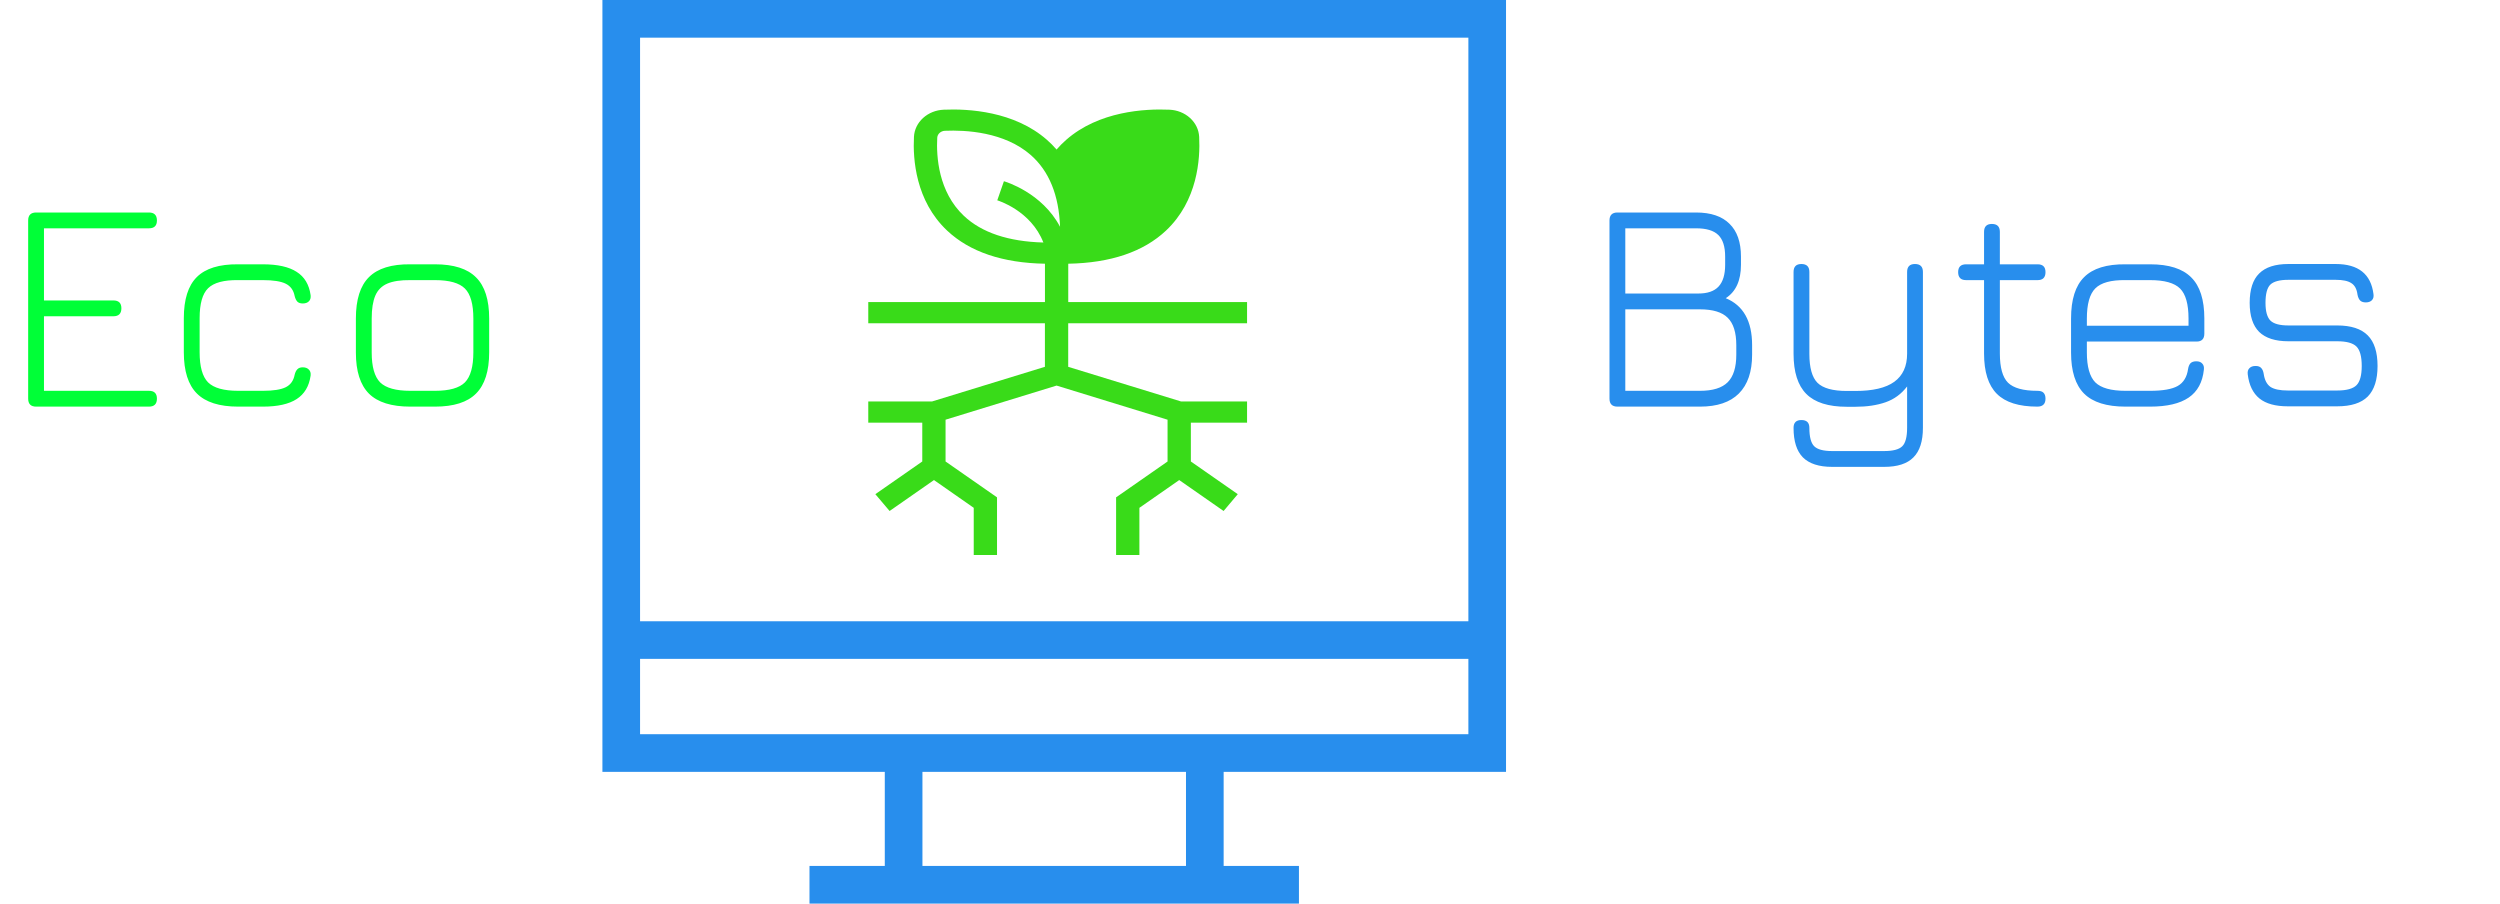 <svg width="166" height="60" viewBox="0 0 166 60" fill="none" xmlns="http://www.w3.org/2000/svg">
<g clip-path="url(#clip0_2_97)">
<path d="M100 51.25V0H40V51.25H58.75V57.5H53.75V60H86.25V57.5H81.25V51.25H100ZM42.5 2.5H97.5V41.25H42.5V2.5ZM78.75 57.5H61.25V51.25H78.75V57.5ZM42.5 48.75V43.75H97.5V48.75H42.5Z" fill="#288EED"/>
<path d="M70.929 21.466H82.805V20.059H70.932V17.511C73.743 17.46 75.926 16.722 77.425 15.309C79.519 13.334 79.702 10.562 79.625 9.085C79.602 8.614 79.386 8.167 79.019 7.834C78.652 7.5 78.161 7.304 77.642 7.284C76.018 7.213 72.968 7.38 70.797 9.284C70.567 9.485 70.353 9.701 70.156 9.93C69.959 9.701 69.745 9.485 69.515 9.284C67.343 7.38 64.293 7.213 62.669 7.284C62.151 7.304 61.66 7.5 61.293 7.834C60.926 8.167 60.709 8.614 60.687 9.085C60.61 10.562 60.793 13.334 62.887 15.309C64.387 16.723 66.571 17.461 69.385 17.511V20.059H57.653V21.466H69.382V24.356L61.885 26.658H57.653V28.064H61.239V30.642L58.123 32.813L59.069 33.93L62.016 31.876L64.656 33.719V36.852H66.202V33.024L62.785 30.643V27.868L70.156 25.602L77.526 27.868V30.643L74.109 33.024V36.852H75.656V33.719L78.3 31.876L81.247 33.93L82.188 32.813L79.073 30.643V28.065H82.805V26.659H78.427L70.929 24.357V21.466ZM62.232 9.152C62.237 9.03 62.292 8.914 62.387 8.827C62.481 8.741 62.608 8.689 62.743 8.684C64.118 8.625 66.688 8.755 68.442 10.292C69.66 11.36 70.312 12.962 70.387 15.058C69.191 12.792 66.782 12.069 66.66 12.034L66.219 13.301C66.244 13.308 68.453 13.973 69.28 16.103C66.96 16.04 65.184 15.447 64.002 14.333C62.309 12.738 62.167 10.402 62.232 9.152Z" fill="#39DB19"/>
</g>
<path d="M2.4 27C2.047 27 1.87 26.823 1.87 26.47V14.64C1.87 14.287 2.047 14.11 2.4 14.11H9.89C10.243 14.11 10.42 14.287 10.42 14.64C10.42 14.987 10.243 15.16 9.89 15.16H2.92V19.95H7.53C7.883 19.95 8.06 20.123 8.06 20.47C8.06 20.823 7.883 21 7.53 21H2.92V25.95H9.89C10.243 25.95 10.42 26.123 10.42 26.47C10.42 26.823 10.243 27 9.89 27H2.4ZM15.816 27C14.569 27 13.655 26.71 13.075 26.13C12.495 25.55 12.206 24.637 12.206 23.39V21.13C12.206 19.883 12.492 18.973 13.066 18.4C13.646 17.82 14.562 17.537 15.816 17.55H17.456C18.436 17.55 19.182 17.717 19.695 18.05C20.215 18.377 20.526 18.893 20.625 19.6C20.645 19.78 20.605 19.917 20.506 20.01C20.412 20.103 20.279 20.15 20.105 20.15C19.945 20.15 19.826 20.11 19.745 20.03C19.666 19.943 19.605 19.82 19.566 19.66C19.492 19.273 19.296 19 18.976 18.84C18.655 18.68 18.149 18.6 17.456 18.6H15.816C14.862 18.587 14.195 18.767 13.816 19.14C13.442 19.507 13.255 20.17 13.255 21.13V23.39C13.255 24.343 13.442 25.01 13.816 25.39C14.195 25.763 14.862 25.95 15.816 25.95H17.456C18.149 25.95 18.655 25.87 18.976 25.71C19.296 25.55 19.492 25.273 19.566 24.88C19.605 24.72 19.666 24.6 19.745 24.52C19.826 24.433 19.945 24.39 20.105 24.39C20.279 24.39 20.412 24.44 20.506 24.54C20.605 24.633 20.645 24.767 20.625 24.94C20.526 25.647 20.215 26.167 19.695 26.5C19.182 26.833 18.436 27 17.456 27H15.816ZM27.241 27C25.995 27 25.081 26.713 24.501 26.14C23.921 25.56 23.631 24.65 23.631 23.41V21.15C23.631 19.89 23.921 18.973 24.501 18.4C25.081 17.82 25.995 17.537 27.241 17.55H28.881C30.128 17.55 31.038 17.84 31.611 18.42C32.191 18.993 32.481 19.903 32.481 21.15V23.39C32.481 24.637 32.191 25.55 31.611 26.13C31.038 26.71 30.128 27 28.881 27H27.241ZM24.681 23.41C24.681 24.35 24.868 25.01 25.241 25.39C25.621 25.763 26.288 25.95 27.241 25.95H28.881C29.835 25.95 30.498 25.763 30.871 25.39C31.245 25.01 31.431 24.343 31.431 23.39V21.15C31.431 20.197 31.245 19.533 30.871 19.16C30.498 18.787 29.835 18.6 28.881 18.6H27.241C26.601 18.593 26.095 18.67 25.721 18.83C25.348 18.99 25.081 19.257 24.921 19.63C24.761 20.003 24.681 20.51 24.681 21.15V23.41Z" fill="#00FF37"/>
<path d="M107.4 27C107.047 27 106.87 26.823 106.87 26.47V14.64C106.87 14.287 107.047 14.11 107.4 14.11H112.62C113.6 14.11 114.34 14.36 114.84 14.86C115.347 15.353 115.6 16.08 115.6 17.04V17.58C115.6 18.627 115.263 19.367 114.59 19.8C115.757 20.28 116.34 21.32 116.34 22.92V23.55C116.34 24.683 116.047 25.543 115.46 26.13C114.88 26.71 114.02 27 112.88 27H107.4ZM107.92 25.95H112.88C113.727 25.95 114.34 25.76 114.72 25.38C115.1 25 115.29 24.39 115.29 23.55V22.92C115.29 22.08 115.1 21.473 114.72 21.1C114.347 20.727 113.733 20.54 112.88 20.54H107.92V25.95ZM107.92 19.49H112.77C113.377 19.49 113.823 19.337 114.11 19.03C114.403 18.717 114.55 18.233 114.55 17.58V17.04C114.55 16.373 114.397 15.893 114.09 15.6C113.79 15.307 113.3 15.16 112.62 15.16H107.92V19.49ZM121.652 31C120.779 31 120.132 30.79 119.712 30.37C119.299 29.95 119.092 29.297 119.092 28.41C119.092 28.063 119.266 27.89 119.612 27.89C119.966 27.89 120.142 28.063 120.142 28.41C120.142 29.01 120.249 29.417 120.462 29.63C120.676 29.843 121.072 29.95 121.652 29.95H125.112C125.699 29.95 126.099 29.843 126.312 29.63C126.526 29.417 126.632 29.01 126.632 28.41V25.66C126.252 26.16 125.776 26.51 125.202 26.71C124.629 26.91 123.959 27.01 123.192 27.01H122.632C121.406 27.01 120.509 26.727 119.942 26.16C119.376 25.593 119.092 24.703 119.092 23.49V18.06C119.092 17.707 119.266 17.53 119.612 17.53C119.966 17.53 120.142 17.707 120.142 18.06V23.49C120.142 24.417 120.322 25.06 120.682 25.42C121.049 25.78 121.699 25.96 122.632 25.96H123.192C124.359 25.96 125.222 25.757 125.782 25.35C126.349 24.937 126.632 24.317 126.632 23.49V18.06C126.632 17.707 126.806 17.53 127.152 17.53C127.506 17.53 127.682 17.707 127.682 18.06V28.41C127.682 29.297 127.472 29.95 127.052 30.37C126.639 30.79 125.992 31 125.112 31H121.652ZM135.281 27C134.054 27 133.157 26.717 132.591 26.15C132.024 25.583 131.741 24.69 131.741 23.47V18.6H130.551C130.197 18.6 130.021 18.423 130.021 18.07C130.021 17.723 130.197 17.55 130.551 17.55H131.741V15.4C131.741 15.047 131.914 14.87 132.261 14.87C132.614 14.87 132.791 15.047 132.791 15.4V17.55H135.301C135.647 17.55 135.821 17.723 135.821 18.07C135.821 18.423 135.647 18.6 135.301 18.6H132.791V23.47C132.791 24.403 132.971 25.05 133.331 25.41C133.697 25.77 134.347 25.95 135.281 25.95C135.474 25.95 135.611 25.993 135.691 26.08C135.777 26.167 135.821 26.297 135.821 26.47C135.821 26.823 135.641 27 135.281 27ZM138.568 22.68V23.41C138.568 24.35 138.755 25.01 139.128 25.39C139.508 25.763 140.175 25.95 141.128 25.95H142.768C143.608 25.95 144.218 25.843 144.598 25.63C144.985 25.41 145.215 25.033 145.288 24.5C145.315 24.333 145.368 24.207 145.448 24.12C145.535 24.033 145.665 23.99 145.838 23.99C146.011 23.99 146.141 24.04 146.228 24.14C146.321 24.233 146.358 24.367 146.338 24.54C146.251 25.38 145.915 26 145.328 26.4C144.741 26.8 143.888 27 142.768 27H141.128C139.881 27 138.968 26.713 138.388 26.14C137.808 25.56 137.518 24.65 137.518 23.41V21.15C137.518 19.89 137.808 18.973 138.388 18.4C138.968 17.82 139.881 17.537 141.128 17.55H142.768C144.015 17.55 144.925 17.84 145.498 18.42C146.078 18.993 146.368 19.903 146.368 21.15V22.15C146.368 22.503 146.195 22.68 145.848 22.68H138.568ZM141.128 18.6C140.175 18.587 139.508 18.77 139.128 19.15C138.755 19.523 138.568 20.19 138.568 21.15V21.63H145.318V21.15C145.318 20.197 145.131 19.533 144.758 19.16C144.385 18.787 143.721 18.6 142.768 18.6H141.128ZM151.909 26.98C151.089 26.98 150.462 26.807 150.029 26.46C149.595 26.107 149.335 25.57 149.249 24.85C149.229 24.677 149.265 24.543 149.359 24.45C149.452 24.35 149.589 24.3 149.769 24.3C149.935 24.3 150.059 24.343 150.139 24.43C150.225 24.517 150.282 24.647 150.309 24.82C150.369 25.233 150.519 25.523 150.759 25.69C151.005 25.85 151.389 25.93 151.909 25.93H155.189C155.809 25.93 156.235 25.813 156.469 25.58C156.702 25.347 156.819 24.92 156.819 24.3C156.819 23.673 156.702 23.243 156.469 23.01C156.235 22.777 155.809 22.66 155.189 22.66H151.949C151.082 22.66 150.435 22.453 150.009 22.04C149.589 21.62 149.379 20.977 149.379 20.11C149.379 19.223 149.589 18.573 150.009 18.16C150.429 17.74 151.075 17.53 151.949 17.53H155.089C156.595 17.53 157.432 18.197 157.599 19.53C157.625 19.703 157.589 19.84 157.489 19.94C157.395 20.033 157.262 20.08 157.089 20.08C156.922 20.08 156.795 20.037 156.709 19.95C156.629 19.863 156.572 19.737 156.539 19.57C156.492 19.197 156.355 18.94 156.129 18.8C155.909 18.653 155.562 18.58 155.089 18.58H151.949C151.369 18.58 150.969 18.687 150.749 18.9C150.535 19.113 150.429 19.517 150.429 20.11C150.429 20.677 150.539 21.07 150.759 21.29C150.979 21.503 151.375 21.61 151.949 21.61H155.189C156.109 21.61 156.785 21.83 157.219 22.27C157.652 22.703 157.869 23.38 157.869 24.3C157.869 25.213 157.652 25.89 157.219 26.33C156.785 26.763 156.109 26.98 155.189 26.98H151.909Z" fill="#288EED"/>
<defs>
<clipPath id="clip0_2_97">
<rect width="60" height="60" fill="white" transform="translate(40)"/>
</clipPath>
</defs>
</svg>
